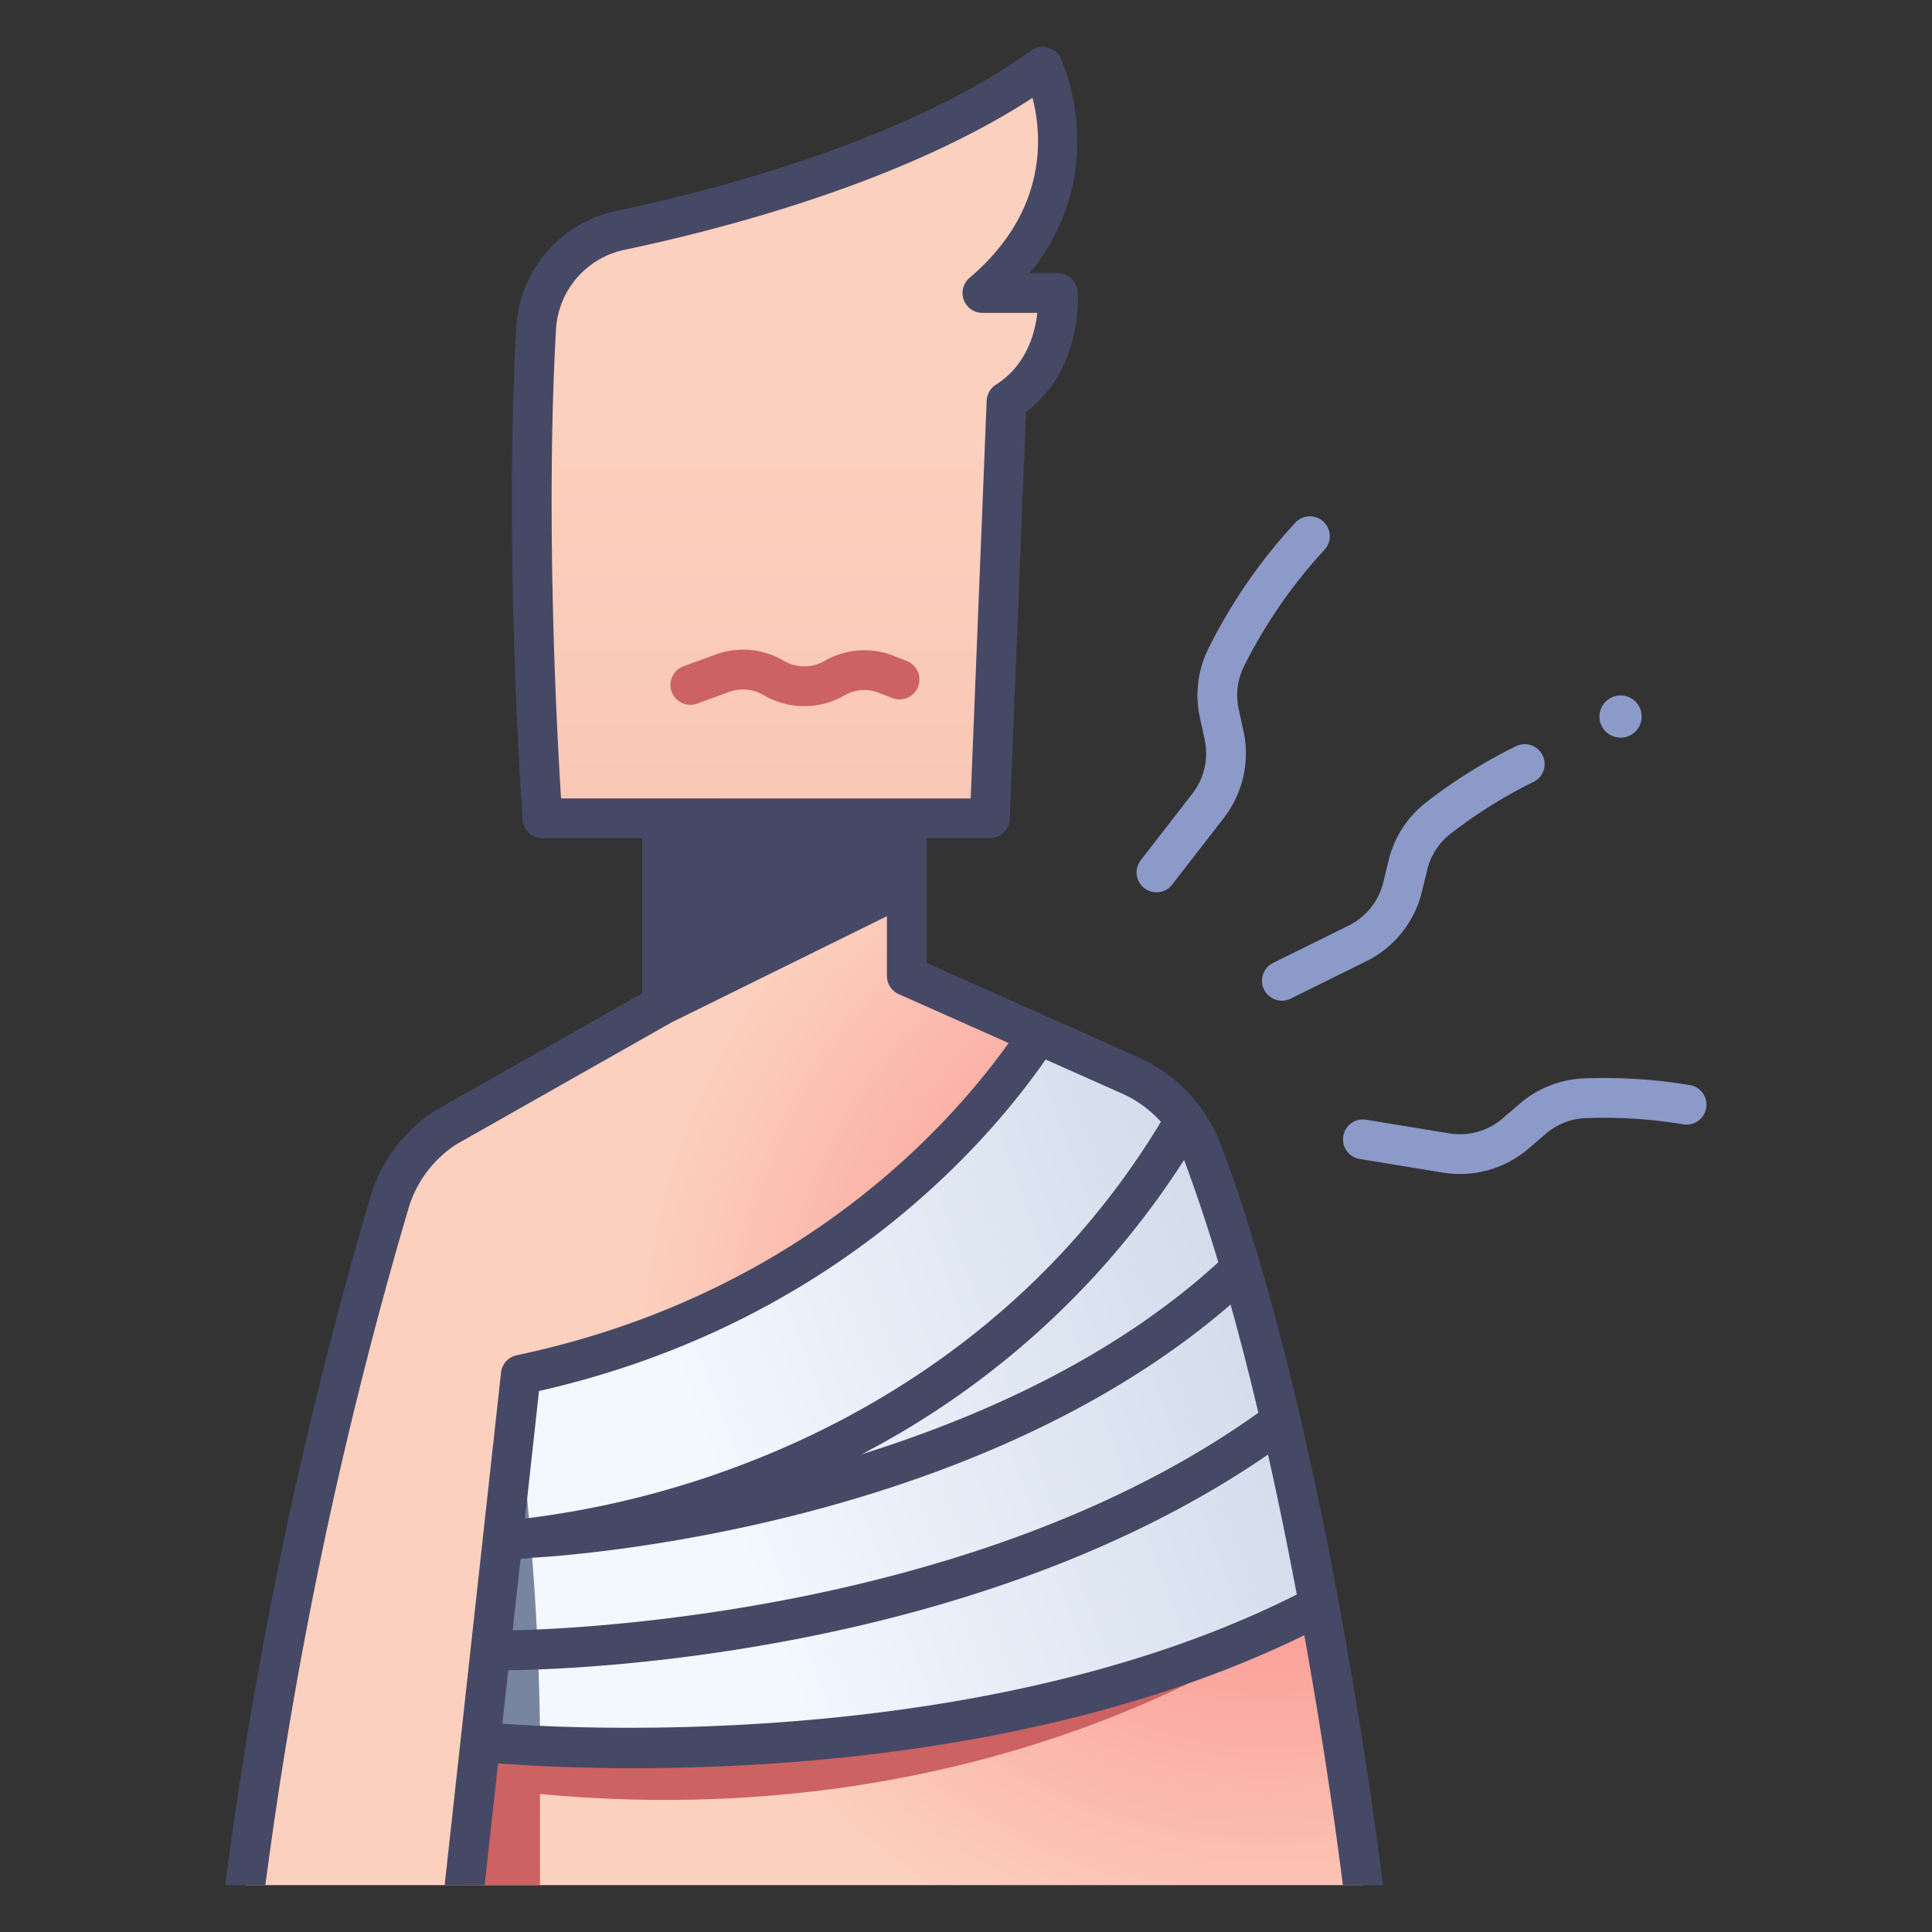 <?xml version="1.0" ?><svg id="icons" viewBox="0 0 340 340" xmlns="http://www.w3.org/2000/svg" xmlns:xlink="http://www.w3.org/1999/xlink"><rect x="0" y="0" width="340" height="340" fill="#333333" stroke="none"/><defs><linearGradient gradientUnits="userSpaceOnUse" id="New_Gradient_Swatch_6" x1="139.876" x2="139.876" y1="78.823" y2="353.66"><stop offset="0" stop-color="#fcd0be"/><stop offset="1" stop-color="#efa69a"/></linearGradient><radialGradient cx="223.227" cy="238.884" gradientUnits="userSpaceOnUse" id="radial-gradient" r="110.751"><stop offset="0" stop-color="#f97d7d"/><stop offset="1" stop-color="#fcd0be"/></radialGradient><linearGradient gradientUnits="userSpaceOnUse" id="linear-gradient" x1="126.508" x2="244.858" y1="262.738" y2="219.389"><stop offset="0" stop-color="#f3f8ff"/><stop offset="1" stop-color="#c9d4e5"/></linearGradient></defs><title/><path d="M109.146,40.548c18.581-3.912,52.023-12.716,74.35-28.8,0,0,10.607,21.778-10.607,39.81h13.259s1.061,12.729-9.016,19.093l-2.942,73.353H95.457s-3.364-45.953-1.106-86.225A18.676,18.676,0,0,1,109.146,40.548Z" style="fill:url(#New_Gradient_Swatch_6)"/><path d="M116.53,144.006v32.835L78.442,198.422a23.87,23.87,0,0,0-9.881,13.137A782.006,782.006,0,0,0,43.174,331.75H239.848s-2.55-21.507-7.688-49.226L182.753,182.069,159.581,171.75V144.006Z" style="fill:url(#radial-gradient)"/><polygon points="95.024 306.009 84.544 306.542 81.771 331.75 95.024 331.75 95.024 306.009" style="fill:#cc6262"/><path d="M232.159,282.524s-53.183,42.623-141.382,32.757V302.724Z" style="fill:#cc6262"/><path d="M211.579,202.7a23.914,23.914,0,0,0-12.657-13.427l-16.169-7.2c-8.995,13.748-36.456,48.309-91.1,59.854L89.7,259.7l5.353,47.549c24.68,1.144,87.977,1.093,137.109-24.722C227.468,257.213,220.619,226.726,211.579,202.7Z" style="fill:url(#linear-gradient)"/><polygon points="159.581 144.006 116.53 144.006 116.53 176.841 159.581 155.608 159.581 144.006" style="fill:#464965"/><circle cx="285.193" cy="126.1" r="3.717" style="fill:#8b9ac9"/><path d="M203.517,157.029a3.5,3.5,0,0,1-2.764-5.644l9.078-11.712a11.538,11.538,0,0,0,2.162-9.544l-.83-3.815a18.521,18.521,0,0,1,1.339-11.856,93.993,93.993,0,0,1,15.491-22.507,3.5,3.5,0,1,1,5.023,4.875,88.448,88.448,0,0,0-14.2,20.647,11.478,11.478,0,0,0-.817,7.354l.829,3.814a18.524,18.524,0,0,1-3.467,15.321l-9.079,11.712A3.5,3.5,0,0,1,203.517,157.029Z" style="fill:#8b9ac9"/><path d="M225.59,176.1a3.5,3.5,0,0,1-1.554-6.638L237.32,162.9a11.538,11.538,0,0,0,6.114-7.64l.921-3.793a18.514,18.514,0,0,1,6.386-10.079,91.855,91.855,0,0,1,16.031-10.062,3.5,3.5,0,0,1,3.113,6.27,84.729,84.729,0,0,0-14.78,9.264,11.483,11.483,0,0,0-3.947,6.258l-.921,3.794a18.528,18.528,0,0,1-9.815,12.264l-13.283,6.568A3.5,3.5,0,0,1,225.59,176.1Z" style="fill:#8b9ac9"/><path d="M256.93,206.607a18.754,18.754,0,0,1-3.027-.247l-14.623-2.4a3.5,3.5,0,1,1,1.134-6.908l14.623,2.4a11.534,11.534,0,0,0,9.421-2.646l2.959-2.546a18.508,18.508,0,0,1,11.064-4.47,92.033,92.033,0,0,1,18.89,1.164,3.5,3.5,0,1,1-1.123,6.91,84.9,84.9,0,0,0-17.41-1.084,11.478,11.478,0,0,0-6.854,2.785l-2.959,2.547A18.521,18.521,0,0,1,256.93,206.607Z" style="fill:#8b9ac9"/><path d="M141.54,124.267a14.1,14.1,0,0,1-6.936-1.816l-.353-.2a7.086,7.086,0,0,0-5.925-.488l-5.677,2.076a3.5,3.5,0,0,1-2.4-6.575l5.678-2.075a14.072,14.072,0,0,1,11.775.969l.352.2a7.122,7.122,0,0,0,7.035-.031,14.025,14.025,0,0,1,12.239-.895l2.27.9a3.5,3.5,0,0,1-2.58,6.508l-2.27-.9a7.064,7.064,0,0,0-6.161.449A14.093,14.093,0,0,1,141.54,124.267Z" style="fill:#cc6262"/><path d="M95.05,307.245c-.091-16.014-1.052-31.084-2.486-45.636A2.206,2.206,0,0,0,89.7,259.7l-5.153,46.845S88.4,306.937,95.05,307.245Z" style="fill:#78859e"/><path d="M243.323,331.338c-.094-.791-9.6-79.713-28.468-129.873a27.594,27.594,0,0,0-14.509-15.393l-37.265-16.595v-21.97H174.19a3.5,3.5,0,0,0,3.5-3.36l2.873-71.614c10.082-7.639,9.124-20.686,9.076-21.264a3.5,3.5,0,0,0-3.488-3.209h-4.922c14.714-18.133,5.522-37.626,5.417-37.842a3.5,3.5,0,0,0-5.192-1.308c-21.914,15.783-55.159,24.451-73.026,28.213A22.21,22.21,0,0,0,90.857,57.585c-2.246,40.034,1.075,86.216,1.109,86.677a3.5,3.5,0,0,0,3.491,3.245H113.03V174.8L76.716,195.377c-.06.034-.119.07-.178.107A27.406,27.406,0,0,0,65.21,210.55,788.809,788.809,0,0,0,39.7,331.3a3.6,3.6,0,0,0-.013.452h7.015A781.539,781.539,0,0,1,71.912,212.57a20.4,20.4,0,0,1,8.349-11.156l37.908-21.48,37.912-18.7V171.75a3.5,3.5,0,0,0,2.077,3.2l19.335,8.611c-10.449,14.661-37.126,44.5-86.565,54.94a3.5,3.5,0,0,0-2.755,3.042l-9.881,89.827a3.5,3.5,0,0,0,0,.383h7l2.357-21.426c4.466.342,12.879.844,23.909.844,29.477,0,77.5-3.6,117.979-23.4,4.164,23.156,6.43,41.1,6.784,43.986h7.013A4.041,4.041,0,0,0,243.323,331.338ZM156.081,153.432l-36.051,17.78v-23.7h36.051ZM98.733,140.507c-.7-11.155-2.765-49.05-.887-82.531a15.2,15.2,0,0,1,12.021-14c17.408-3.665,49.038-11.887,71.838-26.754,1.686,6.5,2.8,19.872-11.083,31.675a3.5,3.5,0,0,0,2.267,6.167h9.661c-.4,3.565-1.913,9.24-7.287,12.634a3.5,3.5,0,0,0-1.628,2.818l-2.807,70Zm109.644,63.622c2.13,5.679,4.138,11.736,6.027,18.008-18.129,16.579-41.424,27.112-62.728,33.774A149.069,149.069,0,0,0,208.377,204.129ZM94.856,244.8c51.493-11.694,78.916-43.6,89.157-58.342l13.485,6.006a20.42,20.42,0,0,1,6.8,4.954c-20.63,34.209-50.764,51.449-72.523,59.892a162.792,162.792,0,0,1-39.387,9.926ZM91.6,274.372c.685-.066,1.484-.151,2.38-.257,5.509-.3,76.826-4.932,122.578-44.534,1.747,6.25,3.379,12.644,4.895,19.037C172.506,283.645,102.2,286.655,90.224,286.91Zm-3.187,28.971,1.035-9.412c9.833-.084,81.363-1.961,133.7-37.953,1.891,8.431,3.579,16.755,5.064,24.633C174.862,307.516,104.781,304.491,88.417,303.343Z" style="fill:#464965"/></svg>